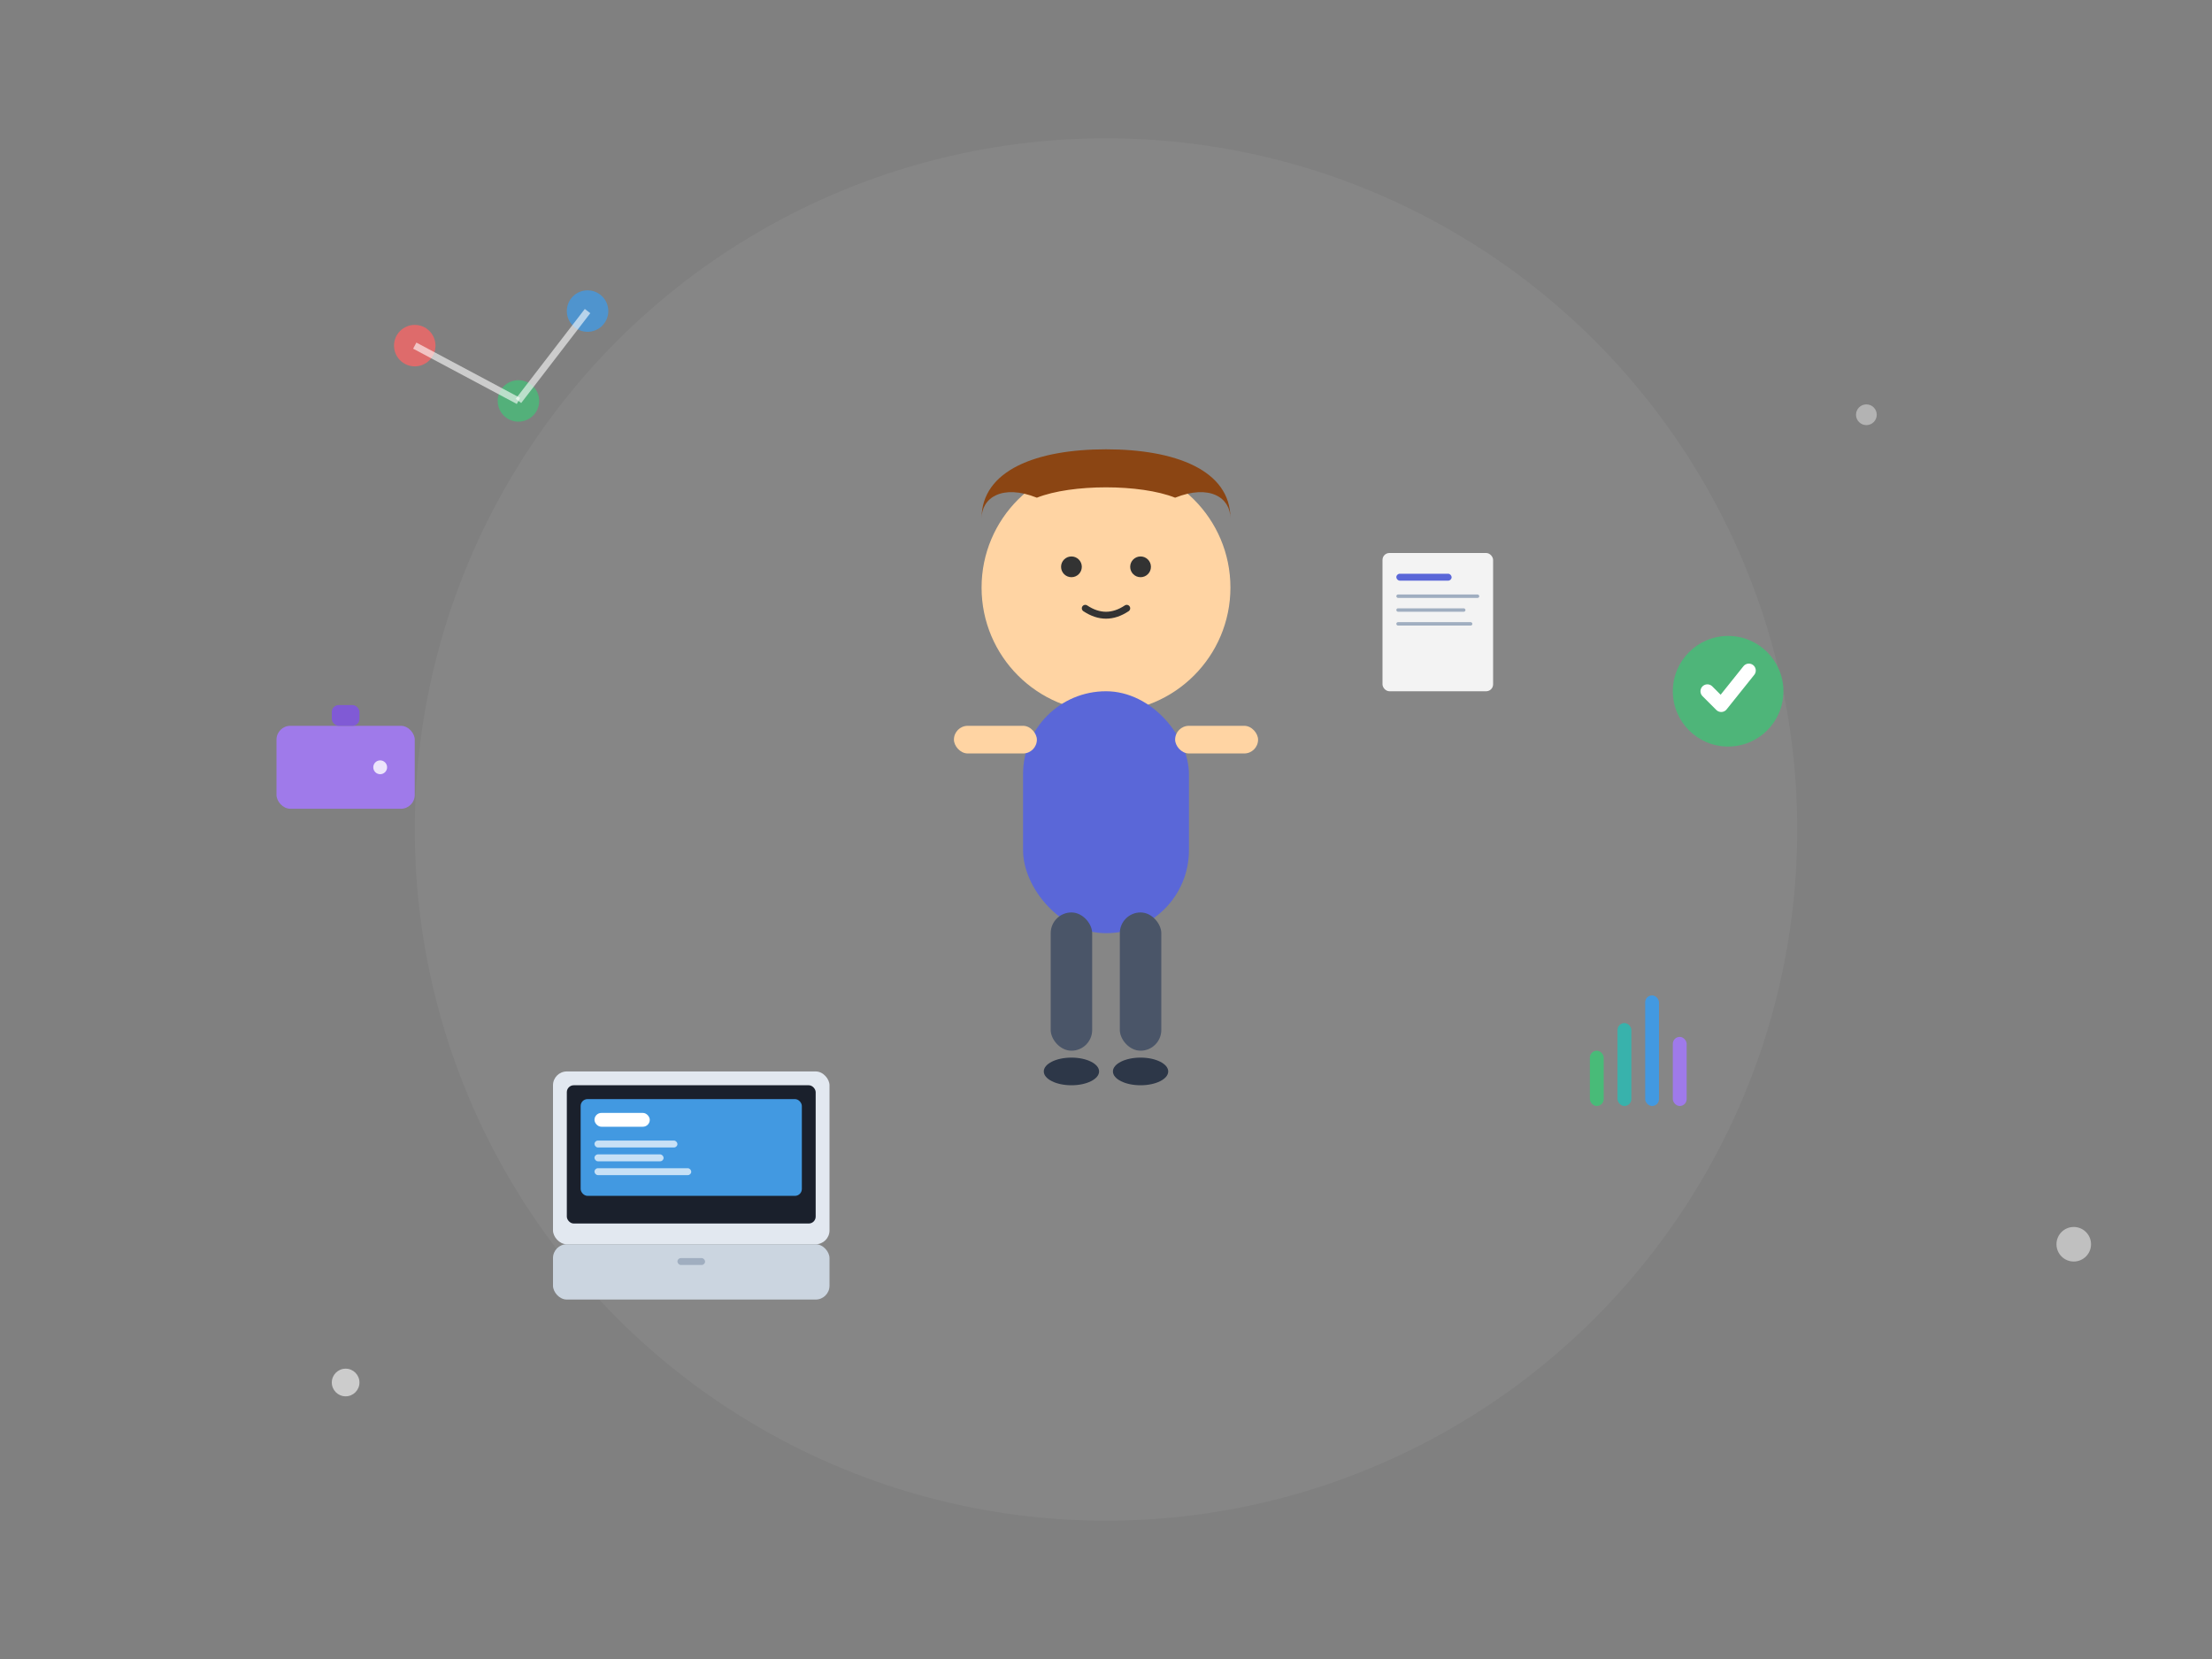 <svg width="320" height="240" viewBox="0 0 320 240" fill="none" xmlns="http://www.w3.org/2000/svg">
  <rect x="0" y="0" width="320" height="240" fill="#808080" stroke="none"/>
  <!-- Background Circle -->
  <circle cx="160" cy="120" r="100" fill="rgba(255,255,255,0.1)" opacity="0.5"/>
  
  <!-- Main Character -->
  <g transform="translate(120, 60)">
    <!-- Head -->
    <circle cx="40" cy="25" r="18" fill="#FFD4A3"/>
    
    <!-- Hair -->
    <path d="M22 15 C22 8, 30 5, 40 5 C50 5, 58 8, 58 15 C58 12, 55 10, 50 12 C45 10, 35 10, 30 12 C25 10, 22 12, 22 15 Z" fill="#8B4513"/>
    
    <!-- Face -->
    <circle cx="35" cy="22" r="1.5" fill="#333"/>
    <circle cx="45" cy="22" r="1.5" fill="#333"/>
    <path d="M37 28 Q40 30 43 28" stroke="#333" stroke-width="1" fill="none" stroke-linecap="round"/>
    
    <!-- Body -->
    <rect x="28" y="40" width="24" height="35" rx="12" fill="#5A67D8"/>
    
    <!-- Arms -->
    <rect x="18" y="45" width="12" height="4" rx="2" fill="#FFD4A3"/>
    <rect x="50" y="45" width="12" height="4" rx="2" fill="#FFD4A3"/>
    
    <!-- Legs -->
    <rect x="32" y="72" width="6" height="20" rx="3" fill="#4A5568"/>
    <rect x="42" y="72" width="6" height="20" rx="3" fill="#4A5568"/>
    
    <!-- Shoes -->
    <ellipse cx="35" cy="95" rx="4" ry="2" fill="#2D3748"/>
    <ellipse cx="45" cy="95" rx="4" ry="2" fill="#2D3748"/>
  </g>
  
  <!-- Laptop -->
  <g transform="translate(80, 140)">
    <rect x="0" y="15" width="40" height="25" rx="2" fill="#E2E8F0"/>
    <rect x="2" y="17" width="36" height="20" rx="1" fill="#1A202C"/>
    <rect x="4" y="19" width="32" height="14" rx="1" fill="#4299E1"/>
    
    <!-- Screen content -->
    <rect x="6" y="21" width="8" height="2" rx="1" fill="white"/>
    <rect x="6" y="25" width="12" height="1" rx="0.5" fill="rgba(255,255,255,0.7)"/>
    <rect x="6" y="27" width="10" height="1" rx="0.5" fill="rgba(255,255,255,0.7)"/>
    <rect x="6" y="29" width="14" height="1" rx="0.5" fill="rgba(255,255,255,0.7)"/>
    
    <!-- Keyboard -->
    <rect x="0" y="40" width="40" height="8" rx="2" fill="#CBD5E0"/>
    <rect x="18" y="42" width="4" height="1" rx="0.5" fill="#A0AEC0"/>
  </g>
  
  <!-- Floating Elements -->
  <!-- Document -->
  <g transform="translate(200, 80)">
    <rect x="0" y="0" width="16" height="20" rx="1" fill="white" opacity="0.9"/>
    <rect x="2" y="3" width="8" height="1" rx="0.5" fill="#5A67D8"/>
    <rect x="2" y="6" width="12" height="0.5" rx="0.25" fill="#A0AEC0"/>
    <rect x="2" y="8" width="10" height="0.5" rx="0.25" fill="#A0AEC0"/>
    <rect x="2" y="10" width="11" height="0.5" rx="0.25" fill="#A0AEC0"/>
  </g>
  
  <!-- Briefcase -->
  <g transform="translate(40, 100)">
    <rect x="0" y="5" width="20" height="12" rx="2" fill="#9F7AEA"/>
    <rect x="8" y="2" width="4" height="3" rx="1" fill="#805AD5"/>
    <circle cx="15" cy="11" r="1" fill="white" opacity="0.8"/>
  </g>
  
  <!-- Chart -->
  <g transform="translate(230, 140)">
    <rect x="0" y="12" width="2" height="8" rx="1" fill="#48BB78"/>
    <rect x="4" y="8" width="2" height="12" rx="1" fill="#38B2AC"/>
    <rect x="8" y="4" width="2" height="16" rx="1" fill="#4299E1"/>
    <rect x="12" y="10" width="2" height="10" rx="1" fill="#9F7AEA"/>
  </g>
  
  <!-- Network Nodes -->
  <g transform="translate(60, 50)">
    <circle cx="0" cy="0" r="3" fill="#F56565" opacity="0.8"/>
    <circle cx="15" cy="8" r="3" fill="#48BB78" opacity="0.8"/>
    <circle cx="25" cy="-5" r="3" fill="#4299E1" opacity="0.8"/>
    
    <!-- Connecting lines -->
    <line x1="0" y1="0" x2="15" y2="8" stroke="white" stroke-width="1" opacity="0.6"/>
    <line x1="15" y1="8" x2="25" y2="-5" stroke="white" stroke-width="1" opacity="0.6"/>
  </g>
  
  <!-- Floating particles -->
  <circle cx="50" cy="200" r="2" fill="rgba(255,255,255,0.6)">
    <animate attributeName="cy" values="200;180;200" dur="3s" repeatCount="indefinite"/>
  </circle>
  <circle cx="270" cy="60" r="1.5" fill="rgba(255,255,255,0.4)">
    <animate attributeName="cy" values="60;40;60" dur="4s" repeatCount="indefinite"/>
  </circle>
  <circle cx="300" cy="180" r="2.5" fill="rgba(255,255,255,0.5)">
    <animate attributeName="cy" values="180;160;180" dur="3.5s" repeatCount="indefinite"/>
  </circle>
  
  <!-- Success checkmark -->
  <g transform="translate(250, 100)">
    <circle cx="0" cy="0" r="8" fill="#48BB78" opacity="0.9"/>
    <path d="M-3 0 L-1 2 L3 -3" stroke="white" stroke-width="2" fill="none" stroke-linecap="round" stroke-linejoin="round"/>
  </g>
</svg>
